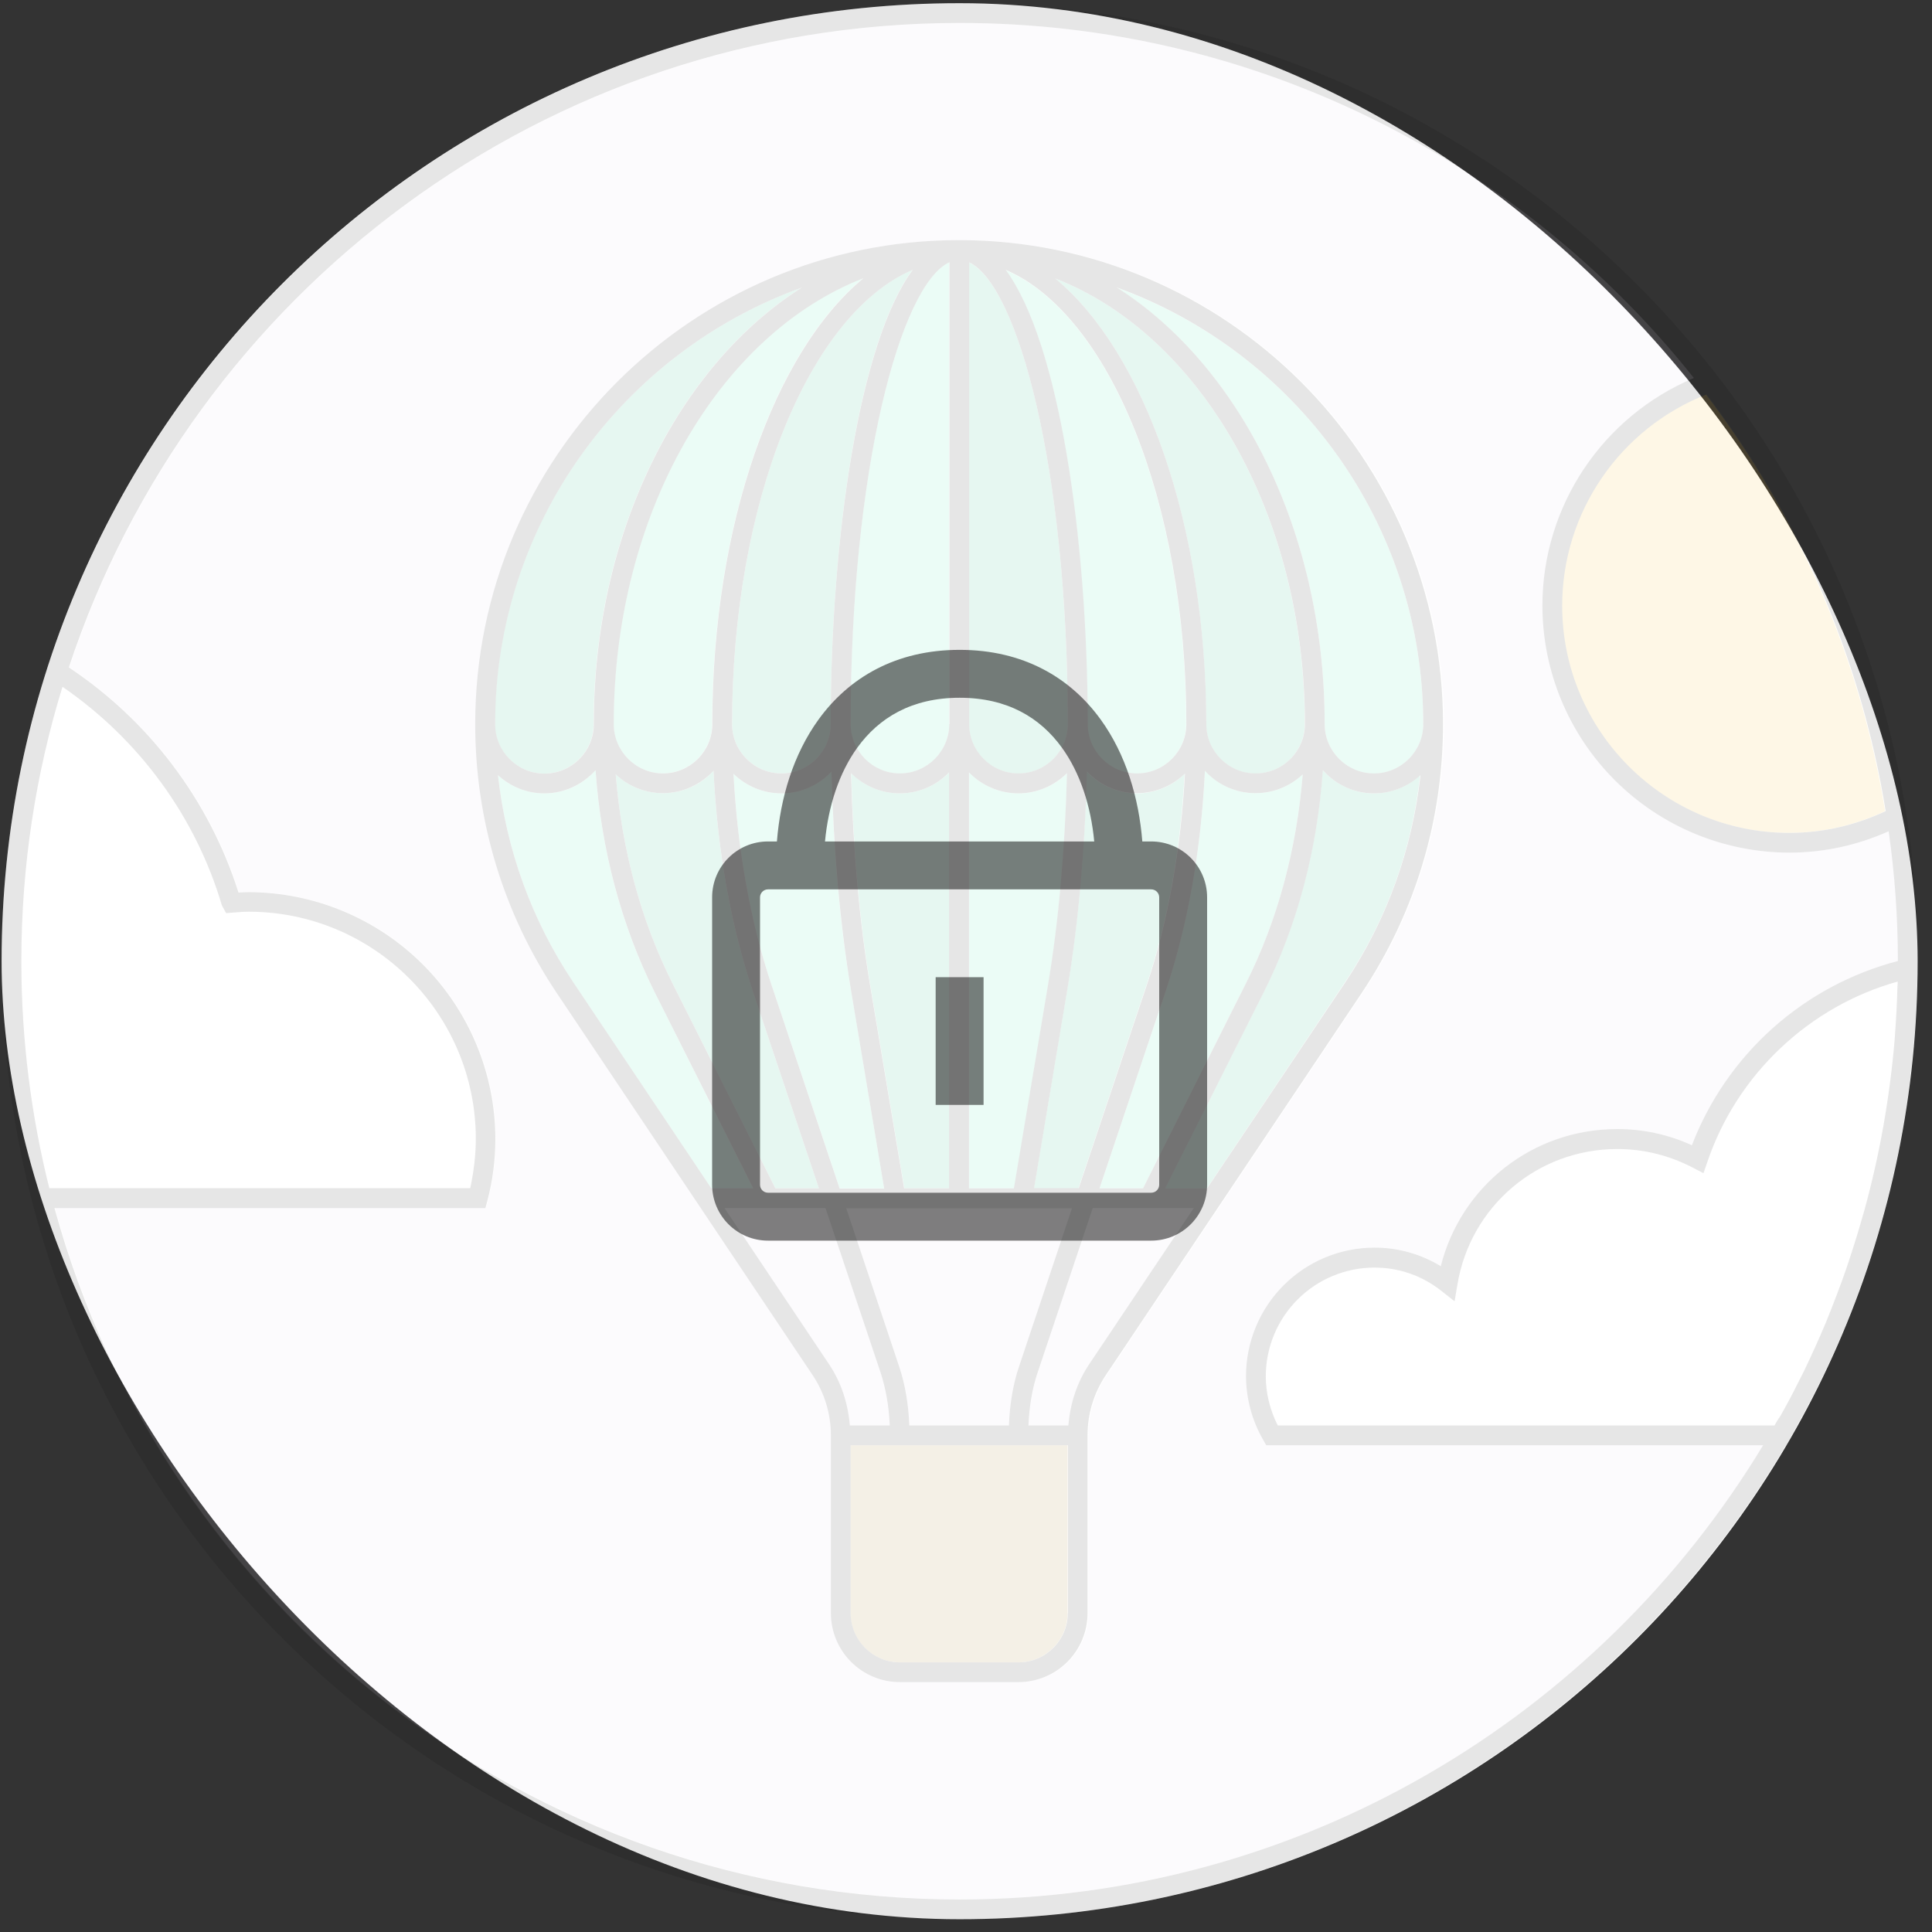<svg width="121" height="121" viewBox="0 0 121 121" fill="none" xmlns="http://www.w3.org/2000/svg">
<rect x="0" y="0" width="121" height="121" fill="#333333" stroke="none"/>
<rect x="0.1" y="0.2" width="120" height="120" rx="60" fill="white"/>
<g opacity="0.1" clip-path="url(#clip0_8_8861)">
<g clip-path="url(#clip1_8_8861)">
<g clip-path="url(#clip2_8_8861)">
<path d="M71.2 49.688C69.963 49.688 68.85 49.163 68.062 48.325C67.938 53.2 67.525 57.863 66.838 61.963L64.75 74.438H67.537L71.812 61.675C73.138 57.713 73.938 53.2 74.188 48.475C73.387 49.253 72.316 49.688 71.2 49.688ZM66.088 17.438C71.638 22.05 75.537 32.825 75.537 45.363C75.537 47.063 76.925 48.45 78.625 48.45C80.325 48.45 81.713 47.063 81.713 45.363C81.725 32.125 75.1 20.938 66.088 17.438Z" fill="#00AA6C"/>
<path d="M65.638 61.75C66.312 57.75 66.713 53.188 66.838 48.425C66.05 49.2 64.975 49.688 63.788 49.688C63.211 49.688 62.64 49.572 62.11 49.347C61.579 49.121 61.099 48.791 60.7 48.375V74.425H63.525L65.638 61.75ZM55.375 74.425L53.288 61.95C52.6 57.863 52.188 53.2 52.075 48.325C51.288 49.163 50.175 49.688 48.938 49.688C47.775 49.688 46.712 49.213 45.938 48.463C46.188 53.188 46.987 57.7 48.312 61.663L52.587 74.425H55.375Z" fill="#34E0A1"/>
<path d="M59.45 74.425V48.375C59.049 48.789 58.569 49.118 58.039 49.343C57.508 49.568 56.939 49.686 56.362 49.688C55.175 49.688 54.1 49.2 53.312 48.425C53.438 53.188 53.837 57.75 54.513 61.75L56.638 74.425H59.45Z" fill="#00AA6C"/>
<path d="M78.037 61.575C80.013 57.65 81.213 53.175 81.588 48.5C80.789 49.253 79.734 49.673 78.638 49.675C77.375 49.675 76.263 49.125 75.463 48.275C75.225 53.2 74.388 57.913 73.013 62.05L68.862 74.425H71.588L78.037 61.575Z" fill="#34E0A1"/>
<path d="M29.413 74.425C29.65 73.375 29.762 72.338 29.762 71.338C29.762 63.488 23.375 57.113 15.537 57.113C15.225 57.113 14.925 57.138 14.625 57.163L14.125 57.2L13.863 56.725C12.213 51.15 8.675 46.325 3.875 43.025C2.212 48.45 1.312 54.225 1.312 60.2C1.312 64.996 1.9 69.773 3.062 74.425H29.413Z" fill="white"/>
<path d="M97.8 37.938C97.8 45.788 104.187 52.163 112.025 52.163C114.15 52.163 116.175 51.688 118.063 50.8C116.5 41.1 112.55 32.2 106.837 24.7C101.425 26.813 97.8 32.075 97.8 37.938Z" fill="#F2B203"/>
<path d="M45.85 45.35C45.85 47.05 47.237 48.438 48.938 48.438C50.638 48.438 52.025 47.05 52.025 45.35C52.025 33.688 53.8 21.45 57.15 16.9C50.7 19.663 45.85 31.363 45.85 45.35Z" fill="#00AA6C"/>
<path d="M71.2 48.45C72.9 48.45 74.287 47.063 74.287 45.363C74.287 31.375 69.425 19.663 62.975 16.913C66.325 21.463 68.1 33.7 68.1 45.363C68.107 46.182 68.436 46.965 69.016 47.543C69.596 48.121 70.381 48.447 71.2 48.45ZM38.425 45.35C38.425 47.05 39.812 48.438 41.513 48.438C43.212 48.438 44.6 47.05 44.6 45.35C44.6 32.813 48.5 22.038 54.05 17.425C45.038 20.938 38.425 32.125 38.425 45.35Z" fill="#34E0A1"/>
<path d="M63.788 48.45C65.487 48.45 66.875 47.063 66.875 45.363C66.875 29.325 63.737 17.838 60.688 16.438V45.363C60.691 46.183 61.019 46.968 61.6 47.547C62.181 48.125 62.968 48.45 63.788 48.45ZM44.688 48.275C44.285 48.718 43.795 49.071 43.248 49.312C42.702 49.553 42.11 49.677 41.513 49.675C40.416 49.673 39.361 49.253 38.562 48.5C38.938 53.175 40.138 57.65 42.112 61.575L48.562 74.425H51.288L47.138 62.05C45.75 57.913 44.925 53.2 44.688 48.275Z" fill="#00AA6C"/>
<path d="M56.325 85.575C56.7 86.688 56.913 87.963 56.962 89.275H63.2C63.25 87.95 63.462 86.688 63.837 85.575L67.15 75.675H53L56.325 85.575Z" fill="#DFD3EE"/>
<path d="M82.838 48.238C82.487 53.2 81.225 57.963 79.138 62.138L72.963 74.425H75.588L84.237 61.513C86.85 57.613 88.438 53.188 88.938 48.55C88.162 49.25 87.162 49.688 86.037 49.688C84.775 49.688 83.638 49.113 82.838 48.238Z" fill="#00AA6C"/>
<path d="M55.15 85.963L51.7 75.663H45.375L51.913 85.425C52.688 86.575 53.112 87.9 53.225 89.275H55.725C55.663 88.088 55.475 86.95 55.15 85.963Z" fill="#DFD3EE"/>
<path d="M69.938 18.013C77.638 22.9 82.963 33.325 82.963 45.363C82.963 47.063 84.35 48.45 86.05 48.45C87.75 48.45 89.138 47.063 89.138 45.363C89.138 32.788 81.125 22.05 69.938 18.013Z" fill="#34E0A1"/>
<path d="M53.263 101.025C53.263 102.725 54.65 104.113 56.35 104.113H63.775C65.475 104.113 66.862 102.725 66.862 101.025V90.513H53.263V101.025Z" fill="#8E6500"/>
<path d="M41 62.138C38.9 57.963 37.65 53.213 37.3 48.238C36.513 49.125 35.375 49.688 34.087 49.688C32.975 49.688 31.962 49.25 31.188 48.55C31.7 53.188 33.288 57.613 35.888 61.513L44.538 74.425H47.163L41 62.138Z" fill="#34E0A1"/>
<path d="M34.087 48.45C35.788 48.45 37.175 47.063 37.175 45.363C37.175 33.325 42.5 22.9 50.2 18.013C39.013 22.063 30.988 32.788 30.988 45.363C30.994 46.182 31.323 46.965 31.904 47.543C32.484 48.121 33.269 48.447 34.087 48.45Z" fill="#00AA6C"/>
<path d="M65 85.963C64.675 86.95 64.475 88.088 64.425 89.275H66.925C67.025 87.9 67.463 86.575 68.237 85.425L74.775 75.663H68.45L65 85.963Z" fill="#DFD3EE"/>
<path d="M118.625 64.9L118.787 61.763L118.8 61.475C113.25 63.025 108.725 67.3 106.875 72.788L106.638 73.475L105.987 73.138C104.526 72.358 102.894 71.954 101.238 71.963C96.25 71.963 92.037 75.538 91.225 80.463L91.05 81.5L90.225 80.85C89.013 79.9 87.562 79.388 86.025 79.388C84.222 79.391 82.495 80.108 81.22 81.383C79.946 82.657 79.228 84.385 79.225 86.188C79.225 87.263 79.487 88.325 79.975 89.275H111.1C111.2 89.1 111.313 88.925 111.413 88.738L112.513 86.675L112.912 85.888C113.415 84.867 113.882 83.828 114.313 82.775C114.338 82.725 114.35 82.663 114.375 82.613C114.8 81.588 115.188 80.55 115.55 79.5C115.6 79.375 115.637 79.25 115.675 79.125C116.025 78.075 116.362 77.025 116.65 75.963C116.662 75.913 116.675 75.863 116.687 75.825C117.637 72.375 118.262 68.85 118.575 65.275C118.608 65.153 118.625 65.027 118.625 64.9Z" fill="white"/>
<path d="M56.362 48.45C58.062 48.45 59.45 47.063 59.45 45.363V16.425C56.413 17.825 53.263 29.313 53.263 45.35C53.263 46.172 53.589 46.961 54.17 47.542C54.752 48.124 55.54 48.45 56.362 48.45Z" fill="#34E0A1"/>
<path d="M118.325 52.063C116.362 52.925 114.275 53.4 112.1 53.4C108.001 53.394 104.072 51.762 101.174 48.864C98.275 45.966 96.644 42.037 96.638 37.938C96.638 31.688 100.413 26.075 106.125 23.675C95.35 10.138 78.737 1.438 60.138 1.438C34.163 1.438 12.088 18.375 4.35 41.788C9.4 45.163 13.15 50.125 14.975 55.888C15.2 55.875 15.4 55.863 15.6 55.863C19.699 55.869 23.628 57.501 26.526 60.399C29.425 63.297 31.056 67.226 31.062 71.325C31.062 72.588 30.887 73.888 30.562 75.188L30.438 75.65H3.45C10.262 100.575 33.087 118.95 60.138 118.95C81.463 118.95 100.163 107.538 110.462 90.5H79.338L79.162 90.2C78.45 88.975 78.075 87.588 78.075 86.175C78.078 84.045 78.926 82.002 80.433 80.496C81.939 78.989 83.982 78.141 86.112 78.138C87.581 78.133 89.022 78.536 90.275 79.3C91.537 74.263 96.037 70.713 101.313 70.713C102.93 70.707 104.529 71.052 106 71.725C107.078 68.915 108.81 66.402 111.054 64.395C113.297 62.389 115.987 60.946 118.9 60.188C118.9 57.425 118.688 54.725 118.325 52.063ZM85.338 62.2L69.325 86.113C68.576 87.229 68.175 88.543 68.175 89.888V101.025C68.175 101.593 68.063 102.156 67.846 102.68C67.628 103.205 67.31 103.682 66.908 104.083C66.507 104.485 66.03 104.804 65.505 105.021C64.98 105.238 64.418 105.35 63.85 105.35H56.425C55.278 105.35 54.178 104.895 53.367 104.083C52.556 103.272 52.1 102.172 52.1 101.025V89.888C52.1 88.538 51.7 87.225 50.95 86.113L34.938 62.2C31.6 57.213 29.825 51.388 29.825 45.35C29.825 28.638 43.425 15.038 60.138 15.038C76.85 15.038 90.45 28.638 90.45 45.35C90.45 51.388 88.675 57.213 85.338 62.2Z" fill="#DFD3EE"/>
<path d="M90.375 45.35C90.375 28.638 76.775 15.038 60.062 15.038C43.35 15.038 29.762 28.638 29.762 45.35C29.762 51.375 31.525 57.2 34.875 62.2L50.888 86.113C51.637 87.229 52.037 88.543 52.038 89.888V101.025C52.038 102.172 52.493 103.272 53.304 104.083C54.115 104.895 55.215 105.35 56.362 105.35H63.788C64.935 105.35 66.035 104.895 66.846 104.083C67.657 103.272 68.112 102.172 68.112 101.025V89.888C68.112 88.538 68.513 87.225 69.263 86.113L85.275 62.2C88.612 57.213 90.375 51.388 90.375 45.35ZM89.138 45.35C89.138 47.05 87.75 48.438 86.05 48.438C84.35 48.438 82.963 47.05 82.963 45.35C82.963 33.313 77.638 22.888 69.938 18C81.125 22.05 89.138 32.788 89.138 45.35ZM68.862 74.425L73.013 62.05C74.4 57.913 75.225 53.2 75.463 48.275C75.864 48.718 76.355 49.071 76.902 49.312C77.448 49.553 78.04 49.677 78.638 49.675C79.734 49.673 80.789 49.253 81.588 48.5C81.213 53.175 80.013 57.65 78.037 61.575L71.588 74.425H68.862ZM63.188 89.275H56.95C56.9 87.95 56.688 86.688 56.312 85.575L53 75.675H67.138L63.825 85.575C63.45 86.675 63.237 87.95 63.188 89.275ZM48.562 74.425L42.112 61.575C40.138 57.65 38.938 53.175 38.562 48.5C39.361 49.253 40.416 49.673 41.513 49.675C42.775 49.675 43.888 49.125 44.688 48.275C44.925 53.2 45.763 57.913 47.138 62.05L51.288 74.425H48.562ZM60.688 74.425V48.375C61.089 48.789 61.569 49.118 62.099 49.343C62.629 49.568 63.199 49.686 63.775 49.688C64.963 49.688 66.037 49.2 66.825 48.425C66.7 53.188 66.3 57.75 65.625 61.75L63.5 74.425H60.688ZM56.625 74.425L54.5 61.75C53.825 57.75 53.425 53.188 53.3 48.425C54.087 49.2 55.163 49.688 56.35 49.688C56.926 49.688 57.497 49.572 58.028 49.347C58.559 49.121 59.038 48.791 59.438 48.375V74.425H56.625ZM59.45 45.35C59.45 47.05 58.062 48.438 56.362 48.438C54.663 48.438 53.275 47.05 53.275 45.35C53.275 29.313 56.413 17.825 59.462 16.425V45.35H59.45ZM60.688 16.425C63.725 17.825 66.875 29.313 66.875 45.35C66.875 47.05 65.487 48.438 63.788 48.438C62.087 48.438 60.7 47.05 60.7 45.35V16.425H60.688ZM52.025 45.35C52.025 47.05 50.638 48.438 48.938 48.438C47.237 48.438 45.85 47.05 45.85 45.35C45.85 31.363 50.712 19.65 57.163 16.9C53.812 21.45 52.025 33.688 52.025 45.35ZM62.987 16.9C69.438 19.663 74.3 31.363 74.3 45.35C74.3 47.05 72.912 48.438 71.213 48.438C69.513 48.438 68.125 47.05 68.125 45.35C68.112 33.688 66.338 21.45 62.987 16.9ZM66.088 17.438C75.1 20.938 81.725 32.125 81.725 45.35C81.725 47.05 80.338 48.438 78.638 48.438C76.938 48.438 75.55 47.05 75.55 45.35C75.537 32.825 71.638 22.038 66.088 17.438ZM44.612 45.35C44.612 47.05 43.225 48.438 41.525 48.438C39.825 48.438 38.438 47.05 38.438 45.35C38.438 32.125 45.05 20.938 54.075 17.425C48.513 22.038 44.612 32.825 44.612 45.35ZM48.312 61.663C46.987 57.7 46.188 53.188 45.938 48.463C46.712 49.213 47.775 49.688 48.938 49.688C50.175 49.688 51.288 49.163 52.075 48.325C52.2 53.2 52.612 57.863 53.288 61.963L55.375 74.438H52.587L48.312 61.663ZM64.763 74.425L66.85 61.95C67.537 57.85 67.95 53.188 68.075 48.313C68.862 49.15 69.975 49.675 71.213 49.675C72.375 49.675 73.438 49.2 74.213 48.45C73.963 53.175 73.162 57.688 71.838 61.65L67.562 74.413H64.763V74.425ZM50.212 18.013C42.513 22.9 37.188 33.325 37.188 45.363C37.188 47.063 35.8 48.45 34.1 48.45C32.4 48.45 31.012 47.063 31.012 45.363C31 32.788 39.025 22.05 50.212 18.013ZM31.188 48.55C31.962 49.25 32.962 49.688 34.087 49.688C35.362 49.688 36.5 49.125 37.3 48.238C37.65 53.2 38.913 57.963 41 62.138L47.175 74.425H44.55L35.9 61.513C33.288 57.613 31.7 53.188 31.188 48.55ZM51.913 85.425L45.375 75.663H51.7L55.15 85.963C55.475 86.95 55.675 88.088 55.725 89.275H53.225C53.112 87.9 52.688 86.575 51.913 85.425ZM66.875 101.025C66.875 102.725 65.487 104.113 63.788 104.113H56.362C54.663 104.113 53.275 102.725 53.275 101.025V90.513H66.888V101.025H66.875ZM68.225 85.425C67.45 86.575 67.025 87.9 66.912 89.275H64.412C64.463 88.088 64.65 86.95 64.987 85.963L68.438 75.663H74.763L68.225 85.425ZM75.6 74.425H72.975L79.15 62.138C81.25 57.963 82.5 53.213 82.85 48.238C83.638 49.125 84.775 49.688 86.062 49.688C87.175 49.688 88.188 49.25 88.963 48.55C88.45 53.188 86.862 57.613 84.263 61.513L75.6 74.425ZM120.1 59.888C119.925 26.95 93.075 0.2 60.1 0.2C27.012 0.2 0.1 27.113 0.1 60.2C0.1 93.288 27.012 120.2 60.1 120.2C82.138 120.2 101.412 108.25 111.85 90.513H111.875L112.05 90.2C112.175 89.988 112.275 89.775 112.388 89.575C112.787 88.861 113.175 88.14 113.55 87.413L113.987 86.55C114.514 85.477 115.01 84.389 115.475 83.288C115.488 83.275 115.487 83.25 115.5 83.238C115.961 82.117 116.39 80.983 116.787 79.838C116.837 79.713 116.875 79.575 116.925 79.45C117.312 78.3 117.675 77.15 117.987 75.988C118.65 73.525 119.175 71.025 119.525 68.463C119.537 68.413 119.537 68.363 119.537 68.313C119.7 67.15 119.812 65.975 119.912 64.813L119.95 64.363C120.044 62.977 120.094 61.589 120.1 60.2C120.1 60.113 120.1 60.025 120.087 59.95L120.1 59.888ZM60.1 118.963C33.05 118.963 10.225 100.588 3.413 75.663H30.4L30.525 75.2C30.855 73.939 31.023 72.641 31.025 71.338C31.018 67.239 29.387 63.31 26.489 60.411C23.59 57.513 19.661 55.882 15.562 55.875C15.363 55.875 15.162 55.888 14.938 55.9C13.104 50.128 9.356 45.154 4.312 41.8C12.05 18.375 34.125 1.438 60.1 1.438C78.7 1.438 95.312 10.138 106.088 23.675C100.375 26.075 96.6 31.688 96.6 37.938C96.607 42.037 98.238 45.966 101.136 48.864C104.035 51.762 107.964 53.394 112.062 53.4C114.237 53.4 116.325 52.938 118.287 52.063C118.663 54.725 118.863 57.438 118.863 60.188C115.951 60.948 113.262 62.391 111.018 64.398C108.775 66.404 107.042 68.916 105.963 71.725C104.492 71.052 102.892 70.707 101.275 70.713C96 70.713 91.5 74.275 90.237 79.3C88.984 78.536 87.543 78.133 86.075 78.138C83.944 78.141 81.902 78.989 80.395 80.496C78.889 82.002 78.041 84.044 78.037 86.175C78.04 87.589 78.415 88.978 79.125 90.2L79.3 90.513H110.425C100.125 107.55 81.425 118.963 60.1 118.963ZM1.337 60.2C1.337 54.225 2.237 48.45 3.913 43.013C8.713 46.313 12.25 51.138 13.9 56.713L14.162 57.188L14.662 57.15C14.963 57.125 15.262 57.1 15.575 57.1C23.425 57.1 29.8 63.488 29.8 71.325C29.8 72.338 29.675 73.375 29.45 74.413H3.087C1.95 69.875 1.337 65.1 1.337 60.2ZM118.1 50.8C116.2 51.688 114.175 52.163 112.062 52.163C104.213 52.163 97.838 45.775 97.838 37.938C97.838 32.075 101.463 26.825 106.887 24.7C112.588 32.188 116.537 41.1 118.1 50.8ZM111.138 89.275H80.025C79.537 88.313 79.275 87.25 79.275 86.188C79.278 84.385 79.996 82.657 81.27 81.383C82.545 80.109 84.272 79.391 86.075 79.388C87.612 79.388 89.062 79.888 90.275 80.85L91.1 81.5L91.275 80.463C92.088 75.538 96.3 71.963 101.287 71.963C102.962 71.963 104.55 72.363 106.037 73.138L106.687 73.475L106.925 72.788C108.775 67.3 113.3 63.025 118.85 61.475C118.85 61.575 118.85 61.675 118.837 61.763C118.812 62.813 118.75 63.863 118.675 64.9C118.662 65.013 118.662 65.138 118.65 65.25C118.337 68.825 117.713 72.363 116.763 75.8C116.75 75.85 116.738 75.9 116.725 75.938C116.426 77 116.101 78.054 115.75 79.1C115.712 79.225 115.662 79.35 115.625 79.475C115.262 80.525 114.863 81.563 114.45 82.588C114.425 82.638 114.412 82.7 114.387 82.75C113.95 83.8 113.475 84.838 112.987 85.863C112.862 86.125 112.712 86.388 112.587 86.65C112.241 87.348 111.874 88.036 111.487 88.713C111.338 88.913 111.238 89.088 111.138 89.275Z" fill="black"/>
</g>
</g>
</g>
<g opacity="0.5" clip-path="url(#clip3_8_8861)">
<g clip-path="url(#clip4_8_8861)">
<path fill-rule="evenodd" clip-rule="evenodd" d="M48.658 52.7H48.1C46.166 52.7 44.6 54.267 44.6 56.2V74.2C44.6 76.133 46.167 77.7 48.1 77.7H72.1C74.033 77.7 75.6 76.133 75.6 74.2V56.2C75.6 54.267 74.033 52.7 72.1 52.7H71.542C71.327 49.965 70.511 47.246 68.941 45.072C67.042 42.442 64.094 40.7 60.1 40.7C56.106 40.7 53.158 42.442 51.259 45.072C49.689 47.246 48.873 49.965 48.658 52.7ZM51.669 52.7H68.531C68.323 50.477 67.648 48.406 66.509 46.828C65.158 44.959 63.106 43.7 60.1 43.7C57.094 43.7 55.041 44.959 53.691 46.828C52.552 48.406 51.877 50.477 51.669 52.7ZM48.1 55.7C47.824 55.7 47.6 55.924 47.6 56.2V74.2C47.6 74.476 47.824 74.7 48.1 74.7H72.1C72.376 74.7 72.6 74.476 72.6 74.2V56.2C72.6 55.924 72.376 55.7 72.1 55.7H48.1ZM58.6 69.2V61.2H61.6V69.2H58.6Z" fill="black"/>
</g>
</g>
<defs>
<clipPath id="clip0_8_8861">
<rect width="120" height="120" fill="white" transform="translate(0.1 0.2)"/>
</clipPath>
<clipPath id="clip1_8_8861">
<rect width="120" height="120" fill="white" transform="translate(0.1 0.2)"/>
</clipPath>
<clipPath id="clip2_8_8861">
<rect width="120" height="120" fill="white" transform="translate(0.1 0.2)"/>
</clipPath>
<clipPath id="clip3_8_8861">
<rect width="48" height="48" fill="white" transform="translate(36.1 36.2)"/>
</clipPath>
<clipPath id="clip4_8_8861">
<rect width="48" height="48" fill="white" transform="translate(36.1 36.2)"/>
</clipPath>
</defs>
</svg>
